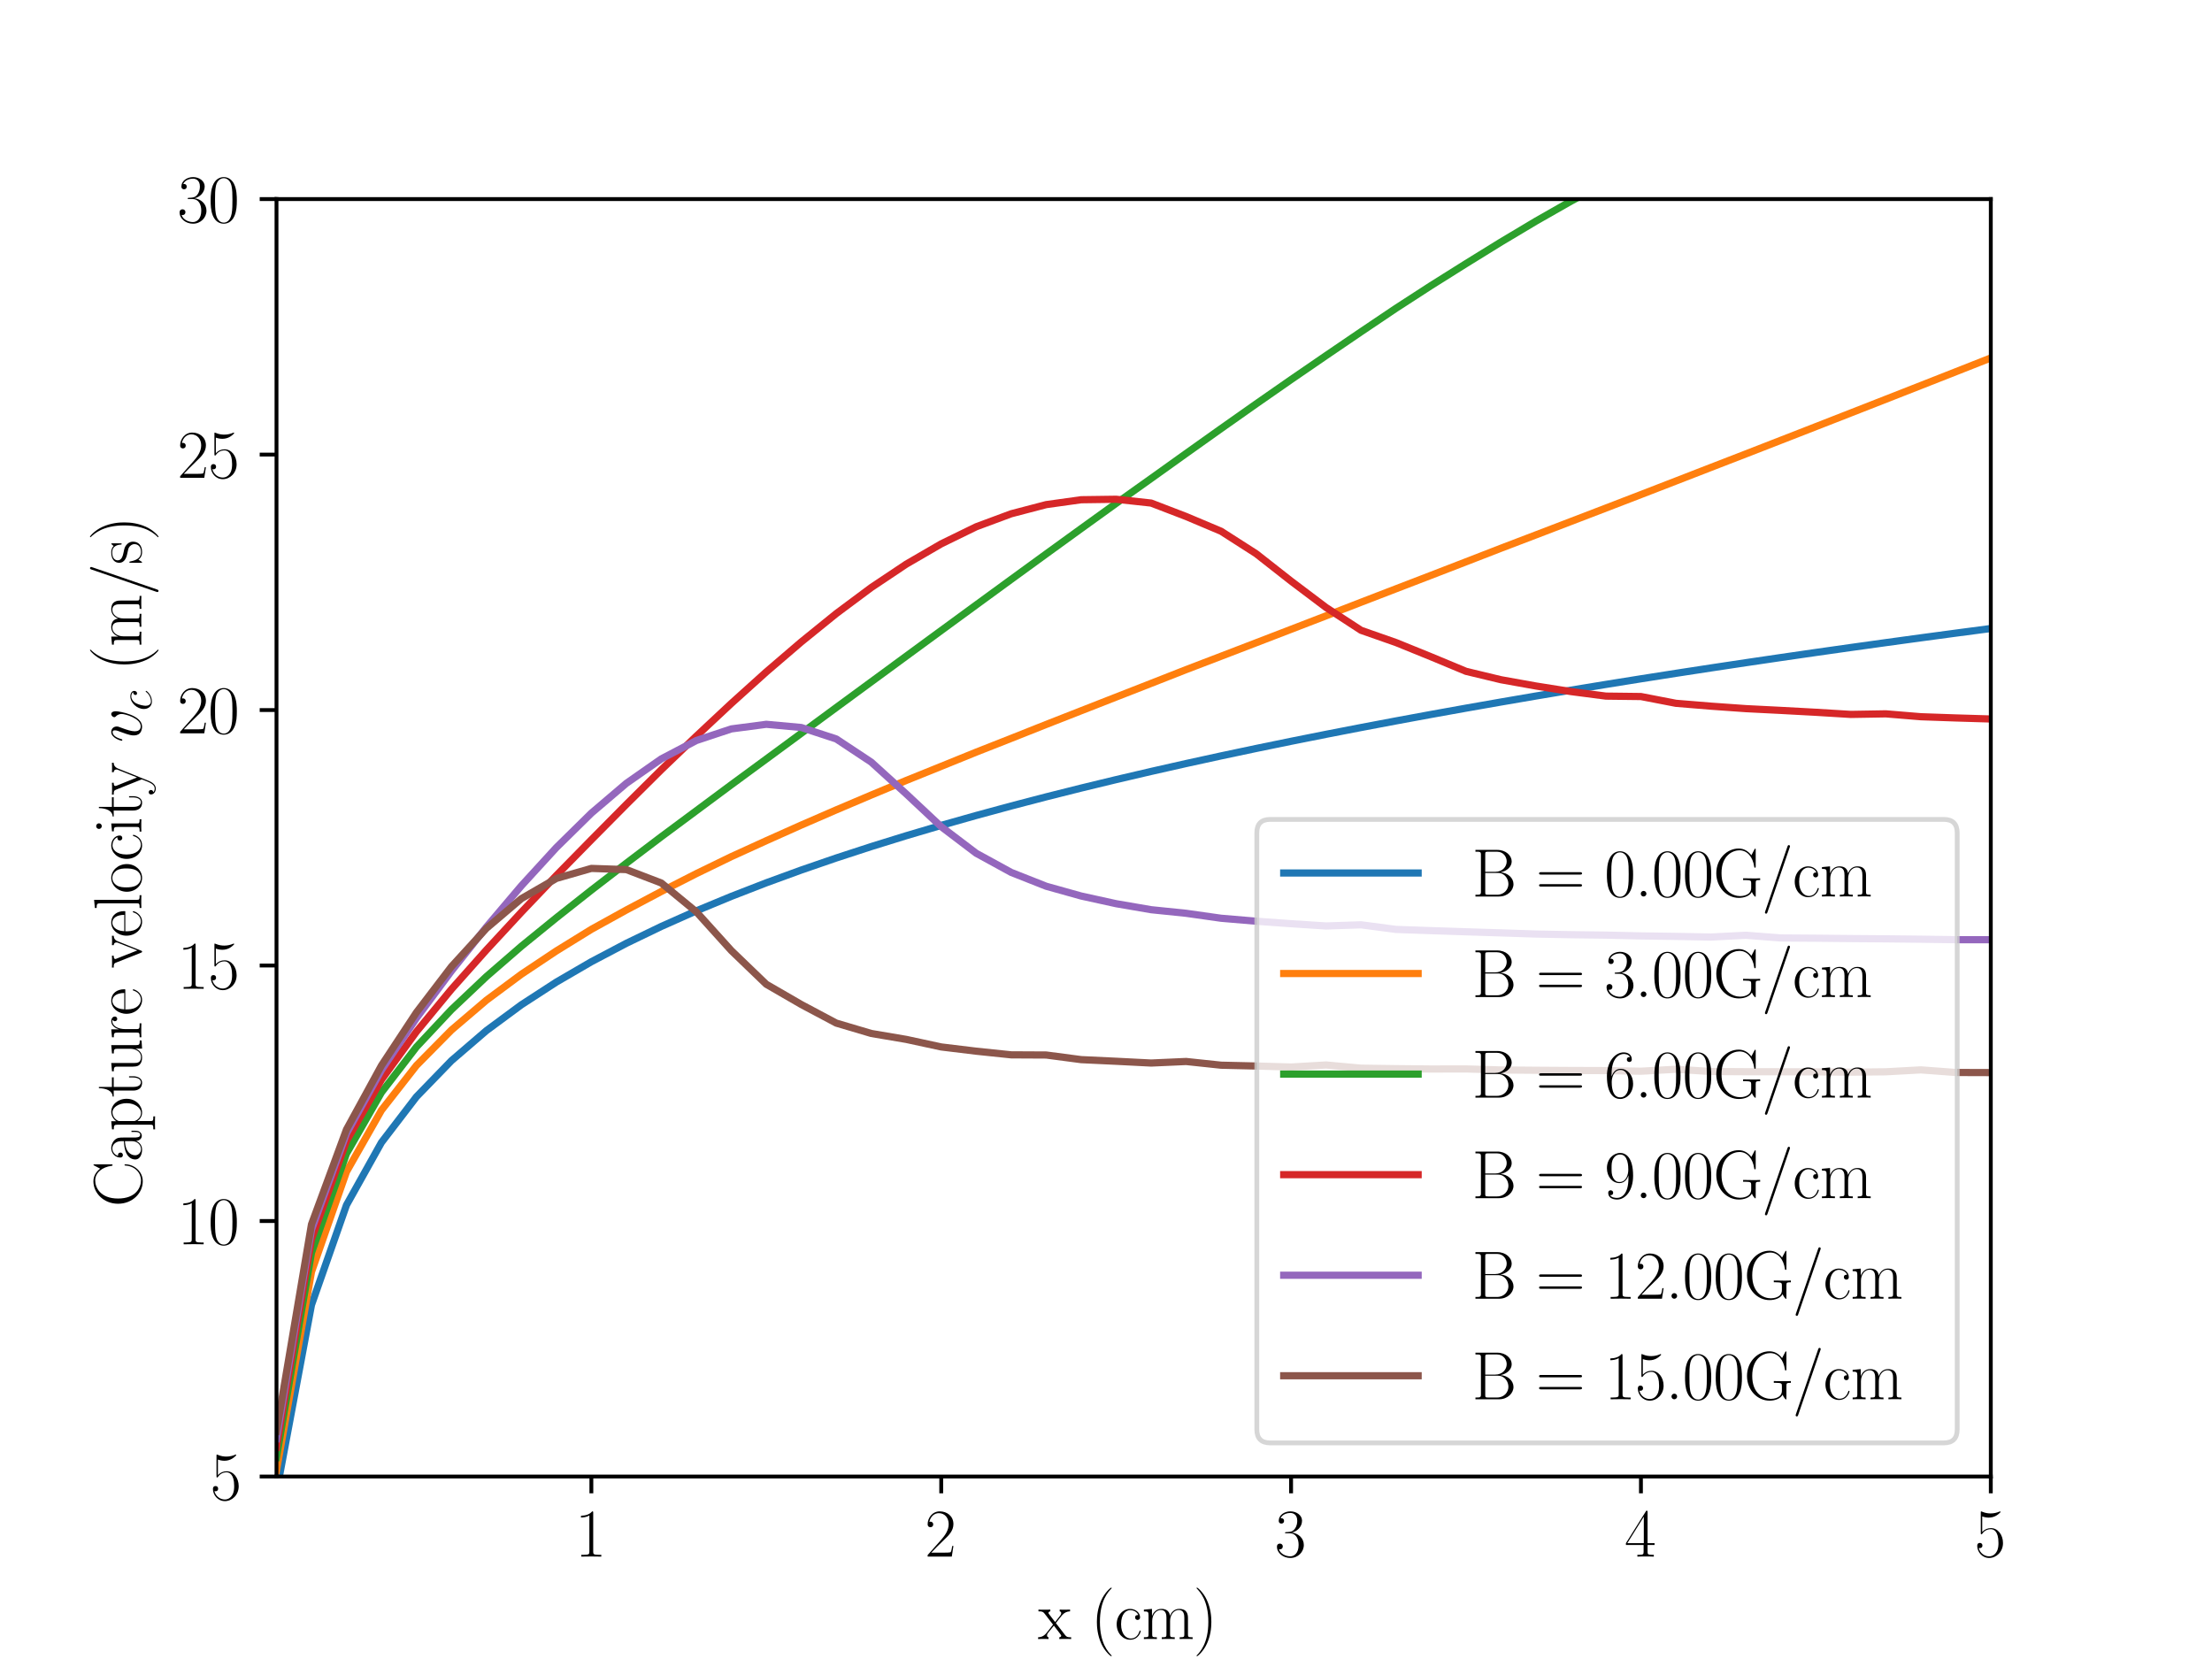 <?xml version="1.0" encoding="utf-8" standalone="no"?>
<!DOCTYPE svg PUBLIC "-//W3C//DTD SVG 1.1//EN"
  "http://www.w3.org/Graphics/SVG/1.1/DTD/svg11.dtd">
<svg xmlns:xlink="http://www.w3.org/1999/xlink" width="460.8pt" height="345.6pt" viewBox="0 0 460.8 345.6" xmlns="http://www.w3.org/2000/svg" version="1.1">
 <defs>
  <style type="text/css">*{stroke-linejoin: round; stroke-linecap: butt}</style>
 </defs>
 <g id="figure_1">
  <g id="patch_1">
   <path d="M 0 345.6 
L 460.8 345.6 
L 460.8 0 
L 0 0 
z
" style="fill: #ffffff"/>
  </g>
  <g id="axes_1">
   <g id="patch_2">
    <path d="M 57.6 307.584 
L 414.72 307.584 
L 414.72 41.472 
L 57.6 41.472 
z
" style="fill: #ffffff"/>
   </g>
   <g id="matplotlib.axis_1">
    <g id="xtick_1">
     <g id="line2d_1">
      <defs>
       <path id="m3d127f46a2" d="M 0 0 
L 0 3.5 
" style="stroke: #000000; stroke-width: 0.8"/>
      </defs>
      <g>
       <use xlink:href="#m3d127f46a2" x="123.193" y="307.584" style="stroke: #000000; stroke-width: 0.8"/>
      </g>
     </g>
     <g id="text_1">
      <!-- $\mathdefault{1}$ -->
      <g transform="translate(119.779 324.27)scale(0.14 -0.14)">
       <defs>
        <path id="CMR17-31" d="M 1702 4083 
C 1702 4217 1696 4224 1606 4224 
C 1357 3927 979 3833 621 3820 
C 602 3820 570 3820 563 3808 
C 557 3795 557 3782 557 3648 
C 755 3648 1088 3686 1344 3839 
L 1344 467 
C 1344 243 1331 166 781 166 
L 589 166 
L 589 0 
C 896 6 1216 12 1523 12 
C 1830 12 2150 6 2458 0 
L 2458 166 
L 2266 166 
C 1715 166 1702 236 1702 467 
L 1702 4083 
z
" transform="scale(0.016)"/>
       </defs>
       <use xlink:href="#CMR17-31" transform="scale(0.996)"/>
      </g>
     </g>
    </g>
    <g id="xtick_2">
     <g id="line2d_2">
      <g>
       <use xlink:href="#m3d127f46a2" x="196.075" y="307.584" style="stroke: #000000; stroke-width: 0.8"/>
      </g>
     </g>
     <g id="text_2">
      <!-- $\mathdefault{2}$ -->
      <g transform="translate(192.661 324.27)scale(0.14 -0.14)">
       <defs>
        <path id="CMR17-32" d="M 2669 990 
L 2554 990 
C 2490 537 2438 460 2413 422 
C 2381 371 1920 371 1830 371 
L 602 371 
C 832 620 1280 1073 1824 1596 
C 2214 1966 2669 2400 2669 3033 
C 2669 3788 2067 4224 1395 4224 
C 691 4224 262 3603 262 3027 
C 262 2777 448 2745 525 2745 
C 589 2745 781 2783 781 3007 
C 781 3206 614 3264 525 3264 
C 486 3264 448 3257 422 3244 
C 544 3788 915 4057 1306 4057 
C 1862 4057 2227 3616 2227 3033 
C 2227 2477 1901 1998 1536 1583 
L 262 147 
L 262 0 
L 2515 0 
L 2669 990 
z
" transform="scale(0.016)"/>
       </defs>
       <use xlink:href="#CMR17-32" transform="scale(0.996)"/>
      </g>
     </g>
    </g>
    <g id="xtick_3">
     <g id="line2d_3">
      <g>
       <use xlink:href="#m3d127f46a2" x="268.957" y="307.584" style="stroke: #000000; stroke-width: 0.8"/>
      </g>
     </g>
     <g id="text_3">
      <!-- $\mathdefault{3}$ -->
      <g transform="translate(265.542 324.27)scale(0.14 -0.14)">
       <defs>
        <path id="CMR17-33" d="M 1414 2176 
C 1984 2176 2234 1673 2234 1094 
C 2234 322 1824 25 1453 25 
C 1114 25 563 193 390 691 
C 422 678 454 678 486 678 
C 640 678 755 780 755 947 
C 755 1132 614 1216 486 1216 
C 378 1216 211 1164 211 927 
C 211 335 787 -128 1466 -128 
C 2176 -128 2720 432 2720 1087 
C 2720 1718 2208 2176 1600 2246 
C 2086 2347 2554 2776 2554 3353 
C 2554 3856 2048 4224 1472 4224 
C 890 4224 378 3862 378 3347 
C 378 3123 544 3084 627 3084 
C 762 3084 877 3167 877 3334 
C 877 3500 762 3584 627 3584 
C 602 3584 570 3584 544 3571 
C 730 3999 1235 4076 1459 4076 
C 1683 4076 2106 3966 2106 3347 
C 2106 3167 2080 2851 1862 2574 
C 1670 2329 1453 2316 1242 2297 
C 1210 2297 1062 2284 1037 2284 
C 992 2278 966 2272 966 2227 
C 966 2182 973 2176 1101 2176 
L 1414 2176 
z
" transform="scale(0.016)"/>
       </defs>
       <use xlink:href="#CMR17-33" transform="scale(0.996)"/>
      </g>
     </g>
    </g>
    <g id="xtick_4">
     <g id="line2d_4">
      <g>
       <use xlink:href="#m3d127f46a2" x="341.838" y="307.584" style="stroke: #000000; stroke-width: 0.8"/>
      </g>
     </g>
     <g id="text_4">
      <!-- $\mathdefault{4}$ -->
      <g transform="translate(338.424 324.27)scale(0.14 -0.14)">
       <defs>
        <path id="CMR17-34" d="M 2150 4147 
C 2150 4281 2144 4288 2029 4288 
L 128 1254 
L 128 1088 
L 1779 1088 
L 1779 460 
C 1779 230 1766 166 1318 166 
L 1197 166 
L 1197 0 
C 1402 12 1747 12 1965 12 
C 2182 12 2528 12 2733 0 
L 2733 166 
L 2611 166 
C 2163 166 2150 230 2150 460 
L 2150 1088 
L 2803 1088 
L 2803 1254 
L 2150 1254 
L 2150 4147 
z
M 1798 3723 
L 1798 1254 
L 256 1254 
L 1798 3723 
z
" transform="scale(0.016)"/>
       </defs>
       <use xlink:href="#CMR17-34" transform="scale(0.996)"/>
      </g>
     </g>
    </g>
    <g id="xtick_5">
     <g id="line2d_5">
      <g>
       <use xlink:href="#m3d127f46a2" x="414.72" y="307.584" style="stroke: #000000; stroke-width: 0.8"/>
      </g>
     </g>
     <g id="text_5">
      <!-- $\mathdefault{5}$ -->
      <g transform="translate(411.306 324.27)scale(0.14 -0.14)">
       <defs>
        <path id="CMR17-35" d="M 730 3750 
C 794 3724 1056 3641 1325 3641 
C 1920 3641 2246 3961 2432 4140 
C 2432 4191 2432 4224 2394 4224 
C 2387 4224 2374 4224 2323 4198 
C 2099 4102 1837 4032 1517 4032 
C 1325 4032 1037 4055 723 4191 
C 653 4224 640 4224 634 4224 
C 602 4224 595 4217 595 4090 
L 595 2231 
C 595 2113 595 2080 659 2080 
C 691 2080 704 2093 736 2139 
C 941 2435 1222 2560 1542 2560 
C 1766 2560 2246 2415 2246 1293 
C 2246 1087 2246 716 2054 422 
C 1894 159 1645 25 1370 25 
C 947 25 518 319 403 812 
C 429 806 480 793 506 793 
C 589 793 749 838 749 1036 
C 749 1209 627 1280 506 1280 
C 358 1280 262 1190 262 1011 
C 262 454 704 -128 1382 -128 
C 2042 -128 2669 441 2669 1267 
C 2669 2054 2170 2662 1549 2662 
C 1222 2662 947 2540 730 2304 
L 730 3750 
z
" transform="scale(0.016)"/>
       </defs>
       <use xlink:href="#CMR17-35" transform="scale(0.996)"/>
      </g>
     </g>
    </g>
    <g id="text_6">
     <!-- x (cm) -->
     <g transform="translate(216.244 341.443)scale(0.14 -0.14)">
      <defs>
       <path id="CMR17-78" d="M 1664 1491 
C 1856 1740 2074 2022 2253 2233 
C 2464 2476 2707 2579 2989 2585 
L 2989 2752 
C 2880 2745 2656 2739 2541 2739 
C 2368 2739 2170 2739 2022 2752 
L 2022 2585 
C 2112 2572 2163 2508 2163 2419 
C 2163 2304 2099 2233 2067 2188 
L 1594 1587 
L 1030 2323 
C 973 2393 973 2406 973 2438 
C 973 2515 1037 2579 1146 2585 
L 1146 2752 
C 992 2739 717 2739 557 2739 
C 384 2739 179 2739 38 2752 
L 38 2585 
C 384 2585 461 2560 614 2368 
L 1350 1414 
C 1363 1401 1395 1363 1395 1344 
C 1395 1318 838 633 768 544 
C 480 198 179 172 6 166 
L 6 0 
C 115 6 339 12 454 12 
C 582 12 864 12 979 0 
L 979 166 
C 941 172 838 185 838 332 
C 838 448 890 518 947 595 
L 1478 1248 
L 2035 524 
C 2086 454 2163 358 2163 313 
C 2163 224 2086 172 1984 166 
L 1984 0 
C 2138 12 2413 12 2573 12 
C 2746 12 2950 12 3091 0 
L 3091 166 
C 2771 166 2675 179 2522 377 
L 1664 1491 
z
" transform="scale(0.016)"/>
       <path id="CMR17-28" d="M 1958 -1562 
C 1958 -1556 1958 -1543 1939 -1524 
C 1645 -1223 858 -403 858 1596 
C 858 3595 1632 4408 1946 4729 
C 1946 4735 1958 4748 1958 4767 
C 1958 4787 1939 4800 1914 4800 
C 1843 4800 1299 4325 986 3620 
C 666 2909 576 2218 576 1603 
C 576 1141 621 360 1005 -467 
C 1312 -1133 1837 -1600 1914 -1600 
C 1946 -1600 1958 -1588 1958 -1562 
z
" transform="scale(0.016)"/>
       <path id="CMR17-63" d="M 2234 2240 
C 2112 2240 1933 2240 1933 2015 
C 1933 1836 2080 1785 2163 1785 
C 2208 1785 2394 1804 2394 2028 
C 2394 2476 1958 2816 1466 2816 
C 787 2816 211 2201 211 1379 
C 211 521 813 -64 1466 -64 
C 2259 -64 2458 676 2458 747 
C 2458 773 2451 792 2406 792 
C 2362 792 2355 786 2330 702 
C 2163 180 1798 51 1523 51 
C 1114 51 621 431 621 1385 
C 621 2358 1094 2700 1472 2700 
C 1722 2700 2093 2582 2234 2240 
z
" transform="scale(0.016)"/>
       <path id="CMR17-6d" d="M 4326 1954 
C 4326 2276 4269 2816 3507 2816 
C 3072 2816 2771 2520 2656 2173 
L 2650 2173 
C 2573 2700 2195 2816 1837 2816 
C 1331 2816 1069 2424 973 2166 
L 966 2166 
L 966 2816 
L 211 2745 
L 211 2578 
C 589 2578 646 2540 646 2231 
L 646 443 
C 646 198 621 166 211 166 
L 211 0 
C 365 12 646 12 813 12 
C 979 12 1267 12 1421 0 
L 1421 166 
C 1011 166 986 192 986 443 
L 986 1678 
C 986 2269 1344 2713 1792 2713 
C 2266 2713 2317 2289 2317 1980 
L 2317 443 
C 2317 198 2291 166 1882 166 
L 1882 0 
C 2035 12 2317 12 2483 12 
C 2650 12 2938 12 3091 0 
L 3091 166 
C 2682 166 2656 192 2656 443 
L 2656 1678 
C 2656 2269 3014 2713 3462 2713 
C 3936 2713 3987 2289 3987 1980 
L 3987 443 
C 3987 198 3962 166 3552 166 
L 3552 0 
C 3706 12 3987 12 4154 12 
C 4320 12 4608 12 4762 0 
L 4762 166 
C 4352 166 4326 192 4326 443 
L 4326 1954 
z
" transform="scale(0.016)"/>
       <path id="CMR17-29" d="M 1683 1596 
C 1683 2057 1638 2839 1254 3665 
C 947 4332 422 4800 346 4800 
C 326 4800 301 4793 301 4761 
C 301 4748 307 4742 314 4729 
C 621 4408 1402 3595 1402 1603 
C 1402 -396 627 -1210 314 -1530 
C 307 -1543 301 -1549 301 -1562 
C 301 -1594 326 -1600 346 -1600 
C 416 -1600 960 -1127 1274 -422 
C 1594 289 1683 981 1683 1596 
z
" transform="scale(0.016)"/>
      </defs>
      <use xlink:href="#CMR17-78" transform="scale(0.996)"/>
      <use xlink:href="#CMR17-28" transform="translate(78.369 0)scale(0.996)"/>
      <use xlink:href="#CMR17-63" transform="translate(113.65 0)scale(0.996)"/>
      <use xlink:href="#CMR17-6d" transform="translate(154.135 0)scale(0.996)"/>
      <use xlink:href="#CMR17-29" transform="translate(231.055 0)scale(0.996)"/>
     </g>
    </g>
   </g>
   <g id="matplotlib.axis_2">
    <g id="ytick_1">
     <g id="line2d_6">
      <defs>
       <path id="mcdead9d3a2" d="M 0 0 
L -3.5 0 
" style="stroke: #000000; stroke-width: 0.8"/>
      </defs>
      <g>
       <use xlink:href="#mcdead9d3a2" x="57.6" y="307.584" style="stroke: #000000; stroke-width: 0.8"/>
      </g>
     </g>
     <g id="text_7">
      <!-- $\mathdefault{5}$ -->
      <g transform="translate(43.772 312.427)scale(0.14 -0.14)">
       <use xlink:href="#CMR17-35" transform="scale(0.996)"/>
      </g>
     </g>
    </g>
    <g id="ytick_2">
     <g id="line2d_7">
      <g>
       <use xlink:href="#mcdead9d3a2" x="57.6" y="254.362" style="stroke: #000000; stroke-width: 0.8"/>
      </g>
     </g>
     <g id="text_8">
      <!-- $\mathdefault{10}$ -->
      <g transform="translate(36.943 259.205)scale(0.14 -0.14)">
       <defs>
        <path id="CMR17-30" d="M 2688 2038 
C 2688 2430 2682 3099 2413 3613 
C 2176 4063 1798 4224 1466 4224 
C 1158 4224 768 4082 525 3620 
C 269 3137 243 2539 243 2038 
C 243 1671 250 1112 448 623 
C 723 -39 1216 -128 1466 -128 
C 1760 -128 2208 -7 2470 604 
C 2662 1048 2688 1568 2688 2038 
z
M 1466 -26 
C 1056 -26 813 328 723 816 
C 653 1196 653 1749 653 2109 
C 653 2604 653 3015 736 3407 
C 858 3954 1216 4121 1466 4121 
C 1728 4121 2067 3947 2189 3420 
C 2272 3054 2278 2623 2278 2109 
C 2278 1691 2278 1176 2202 797 
C 2067 96 1690 -26 1466 -26 
z
" transform="scale(0.016)"/>
       </defs>
       <use xlink:href="#CMR17-31" transform="scale(0.996)"/>
       <use xlink:href="#CMR17-30" transform="translate(45.69 0)scale(0.996)"/>
      </g>
     </g>
    </g>
    <g id="ytick_3">
     <g id="line2d_8">
      <g>
       <use xlink:href="#mcdead9d3a2" x="57.6" y="201.139" style="stroke: #000000; stroke-width: 0.8"/>
      </g>
     </g>
     <g id="text_9">
      <!-- $\mathdefault{15}$ -->
      <g transform="translate(36.943 205.982)scale(0.14 -0.14)">
       <use xlink:href="#CMR17-31" transform="scale(0.996)"/>
       <use xlink:href="#CMR17-35" transform="translate(45.69 0)scale(0.996)"/>
      </g>
     </g>
    </g>
    <g id="ytick_4">
     <g id="line2d_9">
      <g>
       <use xlink:href="#mcdead9d3a2" x="57.6" y="147.917" style="stroke: #000000; stroke-width: 0.8"/>
      </g>
     </g>
     <g id="text_10">
      <!-- $\mathdefault{20}$ -->
      <g transform="translate(36.943 152.76)scale(0.14 -0.14)">
       <use xlink:href="#CMR17-32" transform="scale(0.996)"/>
       <use xlink:href="#CMR17-30" transform="translate(45.69 0)scale(0.996)"/>
      </g>
     </g>
    </g>
    <g id="ytick_5">
     <g id="line2d_10">
      <g>
       <use xlink:href="#mcdead9d3a2" x="57.6" y="94.694" style="stroke: #000000; stroke-width: 0.8"/>
      </g>
     </g>
     <g id="text_11">
      <!-- $\mathdefault{25}$ -->
      <g transform="translate(36.943 99.537)scale(0.14 -0.14)">
       <use xlink:href="#CMR17-32" transform="scale(0.996)"/>
       <use xlink:href="#CMR17-35" transform="translate(45.69 0)scale(0.996)"/>
      </g>
     </g>
    </g>
    <g id="ytick_6">
     <g id="line2d_11">
      <g>
       <use xlink:href="#mcdead9d3a2" x="57.6" y="41.472" style="stroke: #000000; stroke-width: 0.8"/>
      </g>
     </g>
     <g id="text_12">
      <!-- $\mathdefault{30}$ -->
      <g transform="translate(36.943 46.315)scale(0.14 -0.14)">
       <use xlink:href="#CMR17-33" transform="scale(0.996)"/>
       <use xlink:href="#CMR17-30" transform="translate(45.69 0)scale(0.996)"/>
      </g>
     </g>
    </g>
    <g id="text_13">
     <!-- Capture velocity $v_c$ (m/s) -->
     <g transform="translate(29.456 251.418)rotate(-90)scale(0.14 -0.14)">
      <defs>
       <path id="CMR17-43" d="M 3974 4351 
C 3974 4467 3968 4473 3930 4473 
C 3904 4473 3898 4467 3853 4390 
L 3571 3849 
C 3258 4249 2874 4480 2381 4480 
C 1286 4480 294 3507 294 2179 
C 294 837 1286 -128 2387 -128 
C 3366 -128 3974 741 3974 1482 
C 3974 1547 3974 1573 3917 1573 
C 3866 1573 3866 1553 3859 1495 
C 3808 592 3168 38 2477 38 
C 1824 38 781 502 781 2179 
C 781 3862 1843 4313 2464 4313 
C 3187 4313 3712 3681 3834 2785 
C 3846 2707 3846 2695 3904 2695 
C 3974 2695 3974 2707 3974 2824 
L 3974 4351 
z
" transform="scale(0.016)"/>
       <path id="CMR17-61" d="M 2304 1656 
C 2304 2048 2304 2275 2035 2534 
C 1798 2751 1523 2816 1306 2816 
C 800 2816 435 2408 435 1977 
C 435 1740 627 1728 666 1728 
C 749 1728 896 1779 896 1958 
C 896 2118 774 2188 666 2188 
C 640 2188 608 2182 589 2176 
C 723 2594 1069 2713 1293 2713 
C 1613 2713 1965 2421 1965 1875 
L 1965 1632 
C 1587 1619 1133 1568 774 1373 
C 371 1147 256 822 256 576 
C 256 77 832 -64 1171 -64 
C 1523 -64 1850 135 1990 505 
C 2003 219 2182 -39 2464 -39 
C 2598 -39 2938 51 2938 563 
L 2938 926 
L 2822 926 
L 2822 557 
C 2822 161 2650 109 2566 109 
C 2304 109 2304 446 2304 732 
L 2304 1656 
z
M 1965 887 
C 1965 323 1568 38 1216 38 
C 896 38 646 278 646 576 
C 646 771 730 1114 1101 1322 
C 1408 1497 1760 1523 1965 1536 
L 1965 887 
z
" transform="scale(0.016)"/>
       <path id="CMR17-70" d="M 1408 -1114 
C 998 -1114 973 -1088 973 -834 
L 973 380 
C 1158 109 1427 -64 1766 -64 
C 2406 -64 3053 503 3053 1382 
C 3053 2196 2496 2816 1837 2816 
C 1453 2816 1139 2603 960 2345 
L 960 2816 
L 198 2745 
L 198 2577 
C 576 2577 634 2539 634 2228 
L 634 -834 
C 634 -1081 608 -1114 198 -1114 
L 198 -1280 
C 352 -1268 634 -1268 800 -1268 
C 966 -1268 1254 -1268 1408 -1280 
L 1408 -1114 
z
M 973 2015 
C 973 2106 973 2241 1222 2481 
C 1254 2506 1472 2700 1792 2700 
C 2259 2700 2643 2112 2643 1376 
C 2643 639 2234 38 1728 38 
C 1498 38 1248 148 1056 451 
C 973 594 973 632 973 736 
L 973 2015 
z
" transform="scale(0.016)"/>
       <path id="CMR17-74" d="M 966 2585 
L 1862 2585 
L 1862 2752 
L 966 2752 
L 966 3968 
L 851 3968 
C 838 3292 614 2700 70 2687 
L 70 2585 
L 627 2585 
L 627 778 
C 627 655 627 -64 1370 -64 
C 1747 -64 1965 308 1965 784 
L 1965 1151 
L 1850 1151 
L 1850 790 
C 1850 347 1677 51 1408 51 
C 1222 51 966 179 966 765 
L 966 2585 
z
" transform="scale(0.016)"/>
       <path id="CMR17-75" d="M 1882 2745 
L 1882 2579 
C 2259 2579 2317 2540 2317 2229 
L 2317 1053 
C 2317 510 2029 38 1555 38 
C 1030 38 986 355 986 691 
L 986 2816 
L 211 2745 
L 211 2579 
C 467 2579 640 2579 646 2320 
L 646 1079 
C 646 646 646 368 813 187 
C 896 103 1056 -64 1517 -64 
C 2061 -64 2272 400 2323 536 
L 2330 536 
L 2330 -64 
L 3091 -13 
L 3091 154 
C 2714 154 2656 193 2656 503 
L 2656 2816 
L 1882 2745 
z
" transform="scale(0.016)"/>
       <path id="CMR17-72" d="M 960 1517 
C 960 2134 1222 2713 1702 2713 
C 1747 2713 1792 2707 1837 2687 
C 1837 2687 1696 2642 1696 2475 
C 1696 2321 1818 2257 1914 2257 
C 1990 2257 2131 2302 2131 2482 
C 2131 2687 1926 2816 1709 2816 
C 1222 2816 1011 2340 947 2115 
L 941 2115 
L 941 2816 
L 198 2745 
L 198 2578 
C 576 2578 634 2540 634 2231 
L 634 443 
C 634 198 608 166 198 166 
L 198 0 
C 352 12 646 12 813 12 
C 998 12 1325 12 1498 0 
L 1498 166 
C 1037 166 960 166 960 455 
L 960 1517 
z
" transform="scale(0.016)"/>
       <path id="CMR17-65" d="M 2438 1503 
C 2464 1529 2464 1542 2464 1606 
C 2464 2251 2118 2816 1389 2816 
C 710 2816 173 2175 173 1394 
C 173 554 781 -64 1459 -64 
C 2176 -64 2458 619 2458 755 
C 2458 800 2419 800 2406 800 
C 2362 800 2355 787 2330 709 
C 2189 270 1837 51 1504 51 
C 1229 51 954 206 781 490 
C 582 819 582 1200 582 1503 
L 2438 1503 
z
M 589 1600 
C 634 2511 1126 2713 1382 2713 
C 1818 2713 2112 2308 2118 1600 
L 589 1600 
z
" transform="scale(0.016)"/>
       <path id="CMR17-76" d="M 2502 2173 
C 2560 2315 2662 2572 3034 2585 
L 3034 2752 
C 2912 2745 2752 2739 2630 2739 
C 2496 2739 2285 2739 2157 2752 
L 2157 2585 
C 2317 2572 2406 2495 2406 2328 
C 2406 2270 2406 2257 2368 2167 
L 1664 379 
L 902 2308 
C 864 2392 864 2405 864 2431 
C 864 2585 1075 2585 1171 2585 
L 1171 2752 
C 1018 2739 736 2739 576 2739 
C 403 2739 205 2739 64 2752 
L 64 2585 
C 307 2585 442 2585 518 2386 
L 1446 44 
C 1485 -52 1491 -64 1549 -64 
C 1606 -64 1613 -52 1651 44 
L 2502 2173 
z
" transform="scale(0.016)"/>
       <path id="CMR17-6c" d="M 979 4416 
L 218 4345 
L 218 4179 
C 595 4179 653 4141 653 3835 
L 653 439 
C 653 198 627 166 218 166 
L 218 0 
C 371 12 653 12 813 12 
C 979 12 1261 12 1414 0 
L 1414 166 
C 1005 166 979 191 979 439 
L 979 4416 
z
" transform="scale(0.016)"/>
       <path id="CMR17-6f" d="M 2758 1356 
C 2758 2176 2163 2816 1466 2816 
C 768 2816 173 2176 173 1356 
C 173 550 768 -64 1466 -64 
C 2163 -64 2758 550 2758 1356 
z
M 1466 51 
C 1165 51 909 230 762 480 
C 602 768 582 1126 582 1408 
C 582 1676 595 2009 762 2297 
C 890 2508 1139 2713 1466 2713 
C 1754 2713 1997 2553 2150 2329 
C 2349 2028 2349 1606 2349 1408 
C 2349 1158 2336 774 2163 467 
C 1984 172 1709 51 1466 51 
z
" transform="scale(0.016)"/>
       <path id="CMR17-69" d="M 992 3961 
C 992 4102 877 4224 730 4224 
C 589 4224 467 4108 467 3961 
C 467 3820 582 3699 730 3699 
C 870 3699 992 3814 992 3961 
z
M 243 2745 
L 243 2579 
C 602 2579 653 2540 653 2231 
L 653 443 
C 653 198 627 166 218 166 
L 218 0 
C 371 12 646 12 806 12 
C 960 12 1222 12 1370 0 
L 1370 166 
C 992 166 979 205 979 436 
L 979 2816 
L 243 2745 
z
" transform="scale(0.016)"/>
       <path id="CMR17-79" d="M 2496 2183 
C 2656 2579 2944 2585 3034 2585 
L 3034 2752 
C 2912 2745 2752 2739 2630 2739 
C 2496 2739 2285 2739 2157 2752 
L 2157 2585 
C 2400 2566 2406 2384 2406 2332 
C 2406 2268 2394 2235 2362 2158 
L 1664 409 
L 902 2300 
C 870 2378 870 2423 870 2430 
C 870 2572 1018 2585 1171 2585 
L 1171 2752 
C 1018 2739 742 2739 582 2739 
C 410 2739 205 2739 64 2752 
L 64 2585 
C 410 2585 448 2553 531 2345 
L 1485 -31 
C 1197 -795 1030 -1242 627 -1242 
C 557 -1242 397 -1223 282 -1106 
C 429 -1093 493 -1002 493 -892 
C 493 -782 416 -685 288 -685 
C 147 -685 77 -782 77 -899 
C 77 -1158 339 -1344 627 -1344 
C 998 -1344 1229 -983 1357 -659 
L 2496 2183 
z
" transform="scale(0.016)"/>
       <path id="CMMI12-76" d="M 2925 2388 
C 2925 2790 2720 2816 2669 2816 
C 2515 2816 2374 2662 2374 2534 
C 2374 2458 2419 2413 2445 2388 
C 2509 2330 2675 2158 2675 1826 
C 2675 1558 2291 64 1523 64 
C 1133 64 1056 389 1056 625 
C 1056 945 1203 1392 1376 1851 
C 1478 2113 1504 2177 1504 2305 
C 1504 2573 1312 2816 998 2816 
C 410 2816 173 1890 173 1838 
C 173 1813 198 1781 243 1781 
C 301 1781 307 1807 333 1896 
C 486 2445 736 2687 979 2687 
C 1037 2687 1146 2687 1146 2477 
C 1146 2311 1075 2126 979 1883 
C 672 1066 672 868 672 715 
C 672 574 691 313 890 134 
C 1120 -64 1440 -64 1498 -64 
C 2560 -64 2925 2024 2925 2388 
z
" transform="scale(0.016)"/>
       <path id="CMMI12-63" d="M 2502 2432 
C 2381 2432 2323 2432 2234 2355 
C 2195 2323 2125 2227 2125 2124 
C 2125 1996 2221 1919 2342 1919 
C 2496 1919 2669 2047 2669 2303 
C 2669 2591 2374 2816 1933 2816 
C 1094 2816 256 1932 256 1011 
C 256 446 602 -64 1254 -64 
C 2125 -64 2675 622 2675 706 
C 2675 745 2637 777 2611 777 
C 2592 777 2586 771 2528 712 
C 2118 161 1510 64 1267 64 
C 826 64 685 453 685 777 
C 685 1004 794 1634 1024 2073 
C 1190 2374 1536 2687 1939 2687 
C 2022 2687 2374 2676 2502 2432 
z
" transform="scale(0.016)"/>
       <path id="CMR17-2f" d="M 2605 4575 
C 2637 4658 2637 4671 2637 4684 
C 2637 4761 2579 4800 2528 4800 
C 2451 4800 2426 4748 2400 4671 
L 326 -1376 
C 294 -1460 294 -1472 294 -1485 
C 294 -1562 352 -1600 403 -1600 
C 480 -1600 506 -1549 531 -1472 
L 2605 4575 
z
" transform="scale(0.016)"/>
       <path id="CMR17-73" d="M 1978 2688 
C 1978 2803 1971 2809 1933 2809 
C 1907 2809 1901 2803 1824 2707 
C 1805 2681 1747 2617 1728 2592 
C 1523 2809 1235 2816 1126 2816 
C 416 2816 160 2444 160 2073 
C 160 1497 813 1363 998 1324 
C 1402 1241 1542 1216 1677 1100 
C 1760 1024 1901 883 1901 652 
C 1901 384 1747 38 1158 38 
C 602 38 403 460 288 1024 
C 269 1113 269 1120 218 1120 
C 166 1120 160 1113 160 985 
L 160 64 
C 160 -52 166 -58 205 -58 
C 237 -58 243 -52 275 0 
C 314 57 410 211 448 275 
C 576 102 800 -64 1158 -64 
C 1792 -64 2131 281 2131 780 
C 2131 1107 1958 1280 1875 1356 
C 1683 1555 1459 1600 1190 1651 
C 838 1728 390 1817 390 2208 
C 390 2374 480 2726 1126 2726 
C 1811 2726 1850 2086 1862 1881 
C 1869 1849 1901 1843 1920 1843 
C 1978 1843 1978 1862 1978 1971 
L 1978 2688 
z
" transform="scale(0.016)"/>
      </defs>
      <use xlink:href="#CMR17-43" transform="scale(0.996)"/>
      <use xlink:href="#CMR17-61" transform="translate(66.51 0)scale(0.996)"/>
      <use xlink:href="#CMR17-70" transform="translate(112.2 0)scale(0.996)"/>
      <use xlink:href="#CMR17-74" transform="translate(163.096 0)scale(0.996)"/>
      <use xlink:href="#CMR17-75" transform="translate(198.376 0)scale(0.996)"/>
      <use xlink:href="#CMR17-72" transform="translate(249.272 0)scale(0.996)"/>
      <use xlink:href="#CMR17-65" transform="translate(284.553 0)scale(0.996)"/>
      <use xlink:href="#CMR17-76" transform="translate(355.114 0)scale(0.996)"/>
      <use xlink:href="#CMR17-65" transform="translate(400.805 0)scale(0.996)"/>
      <use xlink:href="#CMR17-6c" transform="translate(441.29 0)scale(0.996)"/>
      <use xlink:href="#CMR17-6f" transform="translate(466.161 0)scale(0.996)"/>
      <use xlink:href="#CMR17-63" transform="translate(514.454 0)scale(0.996)"/>
      <use xlink:href="#CMR17-69" transform="translate(554.94 0)scale(0.996)"/>
      <use xlink:href="#CMR17-74" transform="translate(579.811 0)scale(0.996)"/>
      <use xlink:href="#CMR17-79" transform="translate(612.489 0)scale(0.996)"/>
      <use xlink:href="#CMMI12-76" transform="translate(690.858 0)scale(0.996)"/>
      <use xlink:href="#CMMI12-63" transform="translate(738.019 -14.944)scale(0.697)"/>
      <use xlink:href="#CMR17-28" transform="translate(797.981 0)scale(0.996)"/>
      <use xlink:href="#CMR17-6d" transform="translate(833.262 0)scale(0.996)"/>
      <use xlink:href="#CMR17-2f" transform="translate(910.181 0)scale(0.996)"/>
      <use xlink:href="#CMR17-73" transform="translate(955.872 0)scale(0.996)"/>
      <use xlink:href="#CMR17-29" transform="translate(991.673 0)scale(0.996)"/>
     </g>
    </g>
   </g>
   <g id="line2d_12">
    <path d="M 57.6 310.788 
L 64.888 271.835 
L 72.176 251.042 
L 79.464 237.994 
L 86.753 228.483 
L 94.041 220.961 
L 101.329 214.693 
L 108.617 209.311 
L 115.905 204.583 
L 123.193 200.346 
L 130.482 196.506 
L 137.77 192.992 
L 145.058 189.749 
L 152.346 186.731 
L 159.634 183.903 
L 166.922 181.243 
L 174.211 178.733 
L 181.499 176.355 
L 188.787 174.095 
L 196.075 171.94 
L 203.363 169.879 
L 210.651 167.901 
L 217.94 165.999 
L 225.228 164.169 
L 232.516 162.406 
L 239.804 160.703 
L 247.092 159.057 
L 254.38 157.465 
L 261.669 155.921 
L 268.957 154.424 
L 276.245 152.969 
L 283.533 151.555 
L 290.821 150.176 
L 298.109 148.832 
L 305.398 147.521 
L 312.686 146.241 
L 319.974 144.991 
L 327.262 143.77 
L 334.55 142.576 
L 341.838 141.408 
L 349.127 140.265 
L 356.415 139.146 
L 363.703 138.049 
L 370.991 136.974 
L 378.279 135.919 
L 385.567 134.885 
L 392.856 133.869 
L 400.144 132.872 
L 407.432 131.892 
L 414.72 130.929 
L 422.008 129.981 
L 429.296 129.049 
L 436.584 128.13 
L 443.873 127.226 
L 451.161 126.335 
L 458.449 125.458 
L 461.8 125.06 
" clip-path="url(#pb18e0a186d)" style="fill: none; stroke: #1f77b4; stroke-width: 1.5; stroke-linecap: square"/>
   </g>
   <g id="line2d_13">
    <path d="M 57.6 306.304 
L 64.888 264.954 
L 72.176 244.1 
L 79.464 231.28 
L 86.753 221.959 
L 94.041 214.579 
L 101.329 208.363 
L 108.617 202.949 
L 115.905 198.095 
L 123.193 193.597 
L 130.482 189.571 
L 137.77 185.707 
L 145.058 181.994 
L 152.346 178.452 
L 159.634 175.133 
L 166.922 171.875 
L 174.211 168.713 
L 181.499 165.619 
L 188.787 162.583 
L 196.075 159.64 
L 203.363 156.683 
L 210.651 153.814 
L 217.94 150.917 
L 225.228 148.061 
L 232.516 145.207 
L 239.804 142.356 
L 247.092 139.493 
L 254.38 136.703 
L 261.669 133.903 
L 268.957 131.096 
L 276.245 128.286 
L 283.533 125.46 
L 290.821 122.653 
L 298.109 119.849 
L 305.398 117.033 
L 312.686 114.205 
L 319.974 111.423 
L 327.262 108.631 
L 334.55 105.834 
L 341.838 103.028 
L 349.127 100.206 
L 356.415 97.374 
L 363.703 94.553 
L 370.991 91.715 
L 378.279 88.872 
L 385.567 86.023 
L 392.856 83.168 
L 400.144 80.308 
L 407.432 77.441 
L 414.72 74.567 
L 422.008 71.672 
L 429.296 68.777 
L 436.584 65.874 
L 443.873 62.961 
L 451.161 60.042 
L 458.449 57.122 
L 461.8 55.778 
" clip-path="url(#pb18e0a186d)" style="fill: none; stroke: #ff7f0e; stroke-width: 1.5; stroke-linecap: square"/>
   </g>
   <g id="line2d_14">
    <path d="M 57.6 303.587 
L 64.888 260.972 
L 72.176 240.317 
L 79.464 227.573 
L 86.753 218.1 
L 94.041 210.327 
L 101.329 203.434 
L 108.617 197.116 
L 115.905 191.188 
L 123.193 185.43 
L 130.482 179.818 
L 137.77 174.299 
L 145.058 168.889 
L 152.346 163.475 
L 159.634 158.122 
L 166.922 152.758 
L 174.211 147.393 
L 181.499 142.04 
L 188.787 136.692 
L 196.075 131.349 
L 203.363 126.015 
L 210.651 120.695 
L 217.94 115.392 
L 225.228 110.112 
L 232.516 104.86 
L 239.804 99.676 
L 247.092 94.463 
L 254.38 89.28 
L 261.669 84.146 
L 268.957 79.074 
L 276.245 74.075 
L 283.533 69.117 
L 290.821 64.214 
L 298.109 59.495 
L 305.398 54.917 
L 312.686 50.414 
L 319.974 46.063 
L 327.262 41.91 
L 334.55 37.972 
L 341.838 34.265 
L 349.127 30.769 
L 356.415 27.52 
L 363.703 24.703 
L 370.991 22.235 
L 378.279 20.087 
L 385.567 18.301 
L 392.856 16.914 
L 400.144 15.967 
L 407.432 15.395 
L 414.72 15.265 
L 422.008 15.799 
L 429.296 16.962 
L 436.584 18.75 
L 443.873 21.255 
L 451.161 24.578 
L 458.449 27.85 
L 461.8 29.64 
" clip-path="url(#pb18e0a186d)" style="fill: none; stroke: #2ca02c; stroke-width: 1.5; stroke-linecap: square"/>
   </g>
   <g id="line2d_15">
    <path d="M 57.6 301.455 
L 64.888 258.147 
L 72.176 237.693 
L 79.464 224.93 
L 86.753 214.916 
L 94.041 206.081 
L 101.329 197.891 
L 108.617 190.018 
L 115.905 182.367 
L 123.193 174.937 
L 130.482 167.577 
L 137.77 160.338 
L 145.058 153.353 
L 152.346 146.541 
L 159.634 139.972 
L 166.922 133.724 
L 174.211 127.821 
L 181.499 122.393 
L 188.787 117.525 
L 196.075 113.293 
L 203.363 109.736 
L 210.651 107.027 
L 217.94 105.12 
L 225.228 104.103 
L 232.516 104.004 
L 239.804 104.796 
L 247.092 107.596 
L 254.38 110.67 
L 261.669 115.338 
L 268.957 121.058 
L 276.245 126.555 
L 283.533 131.305 
L 290.821 133.858 
L 298.109 136.818 
L 305.398 139.851 
L 312.686 141.601 
L 319.974 142.908 
L 327.262 144.066 
L 334.55 145.012 
L 341.838 145.1 
L 349.127 146.511 
L 356.415 147.107 
L 363.703 147.622 
L 370.991 147.988 
L 378.279 148.382 
L 385.567 148.827 
L 392.856 148.706 
L 400.144 149.307 
L 407.432 149.56 
L 414.72 149.778 
L 422.008 149.992 
L 429.296 150.144 
L 436.584 150.346 
L 443.873 150.226 
L 451.161 149.871 
L 458.449 150.659 
L 461.8 150.715 
" clip-path="url(#pb18e0a186d)" style="fill: none; stroke: #d62728; stroke-width: 1.5; stroke-linecap: square"/>
   </g>
   <g id="line2d_16">
    <path d="M 57.6 299.667 
L 64.888 256.178 
L 72.176 236.129 
L 79.464 222.918 
L 86.753 212.089 
L 94.041 202.283 
L 101.329 193.117 
L 108.617 184.519 
L 115.905 176.558 
L 123.193 169.39 
L 130.482 163.181 
L 137.77 158.084 
L 145.058 154.266 
L 152.346 151.845 
L 159.634 150.885 
L 166.922 151.551 
L 174.211 153.938 
L 181.499 158.766 
L 188.787 165.39 
L 196.075 172.218 
L 203.363 177.749 
L 210.651 181.74 
L 217.94 184.619 
L 225.228 186.657 
L 232.516 188.257 
L 239.804 189.508 
L 247.092 190.256 
L 254.38 191.289 
L 261.669 191.904 
L 268.957 192.426 
L 276.245 192.896 
L 283.533 192.653 
L 290.821 193.615 
L 298.109 193.868 
L 305.398 194.108 
L 312.686 194.336 
L 319.974 194.577 
L 327.262 194.712 
L 334.55 194.802 
L 341.838 194.967 
L 349.127 195.069 
L 356.415 195.204 
L 363.703 194.831 
L 370.991 195.395 
L 378.279 195.446 
L 385.567 195.518 
L 392.856 195.574 
L 400.144 195.653 
L 407.432 195.757 
L 414.72 195.763 
L 422.008 195.806 
L 429.296 195.823 
L 436.584 195.864 
L 443.873 195.903 
L 451.161 195.944 
L 458.449 195.997 
L 461.8 196.036 
" clip-path="url(#pb18e0a186d)" style="fill: none; stroke: #9467bd; stroke-width: 1.5; stroke-linecap: square"/>
   </g>
   <g id="line2d_17">
    <path d="M 57.6 298.144 
L 64.888 255.053 
L 72.176 235.301 
L 79.464 221.968 
L 86.753 210.914 
L 94.041 201.366 
L 101.329 193.39 
L 108.617 187.197 
L 115.905 182.99 
L 123.193 180.906 
L 130.482 181.153 
L 137.77 183.946 
L 145.058 189.949 
L 152.346 198.024 
L 159.634 205.04 
L 166.922 209.254 
L 174.211 213.13 
L 181.499 215.289 
L 188.787 216.525 
L 196.075 218.098 
L 203.363 218.982 
L 210.651 219.741 
L 217.94 219.778 
L 225.228 220.74 
L 232.516 221.081 
L 239.804 221.45 
L 247.092 221.126 
L 254.38 221.9 
L 261.669 222.069 
L 268.957 222.282 
L 276.245 221.855 
L 283.533 222.521 
L 290.821 222.622 
L 298.109 222.694 
L 305.398 222.679 
L 312.686 222.893 
L 319.974 222.955 
L 327.262 223.001 
L 334.55 223.024 
L 341.838 223.153 
L 349.127 222.748 
L 356.415 223.211 
L 363.703 223.258 
L 370.991 223.267 
L 378.279 223.291 
L 385.567 223.351 
L 392.856 223.274 
L 400.144 222.875 
L 407.432 223.418 
L 414.72 223.441 
L 422.008 223.452 
L 429.296 223.455 
L 436.584 223.452 
L 443.873 223.534 
L 451.161 223.368 
L 458.449 223.032 
L 461.8 223.27 
" clip-path="url(#pb18e0a186d)" style="fill: none; stroke: #8c564b; stroke-width: 1.5; stroke-linecap: square"/>
   </g>
   <g id="patch_3">
    <path d="M 57.6 307.584 
L 57.6 41.472 
" style="fill: none; stroke: #000000; stroke-width: 0.8; stroke-linejoin: miter; stroke-linecap: square"/>
   </g>
   <g id="patch_4">
    <path d="M 414.72 307.584 
L 414.72 41.472 
" style="fill: none; stroke: #000000; stroke-width: 0.8; stroke-linejoin: miter; stroke-linecap: square"/>
   </g>
   <g id="patch_5">
    <path d="M 57.6 307.584 
L 414.72 307.584 
" style="fill: none; stroke: #000000; stroke-width: 0.8; stroke-linejoin: miter; stroke-linecap: square"/>
   </g>
   <g id="patch_6">
    <path d="M 57.6 41.472 
L 414.72 41.472 
" style="fill: none; stroke: #000000; stroke-width: 0.8; stroke-linejoin: miter; stroke-linecap: square"/>
   </g>
   <g id="legend_1">
    <g id="patch_7">
     <path d="M 264.62 300.584 
L 404.92 300.584 
Q 407.72 300.584 407.72 297.784 
L 407.72 173.498 
Q 407.72 170.698 404.92 170.698 
L 264.62 170.698 
Q 261.82 170.698 261.82 173.498 
L 261.82 297.784 
Q 261.82 300.584 264.62 300.584 
z
" style="fill: #ffffff; opacity: 0.8; stroke: #cccccc; stroke-linejoin: miter"/>
    </g>
    <g id="line2d_18">
     <path d="M 267.42 181.859 
L 281.42 181.859 
L 295.42 181.859 
" style="fill: none; stroke: #1f77b4; stroke-width: 1.5; stroke-linecap: square"/>
    </g>
    <g id="text_14">
     <!-- B = 0.00G/cm -->
     <g transform="translate(306.62 186.759)scale(0.14 -0.14)">
      <defs>
       <path id="CMR17-42" d="M 333 4352 
L 333 4185 
C 774 4185 845 4185 845 3897 
L 845 451 
C 845 166 774 166 333 166 
L 333 0 
L 2534 0 
C 3354 0 3885 578 3885 1155 
C 3885 1726 3360 2214 2675 2259 
C 3290 2380 3718 2790 3718 3276 
C 3718 3808 3194 4352 2368 4352 
L 333 4352 
z
M 1248 2304 
L 1248 3936 
C 1248 4153 1261 4185 1517 4185 
L 2336 4185 
C 2970 4185 3251 3673 3251 3276 
C 3251 2790 2861 2304 2170 2304 
L 1248 2304 
z
M 1517 166 
C 1261 166 1248 198 1248 413 
L 1248 2201 
L 2432 2201 
C 3091 2201 3411 1624 3411 1161 
C 3411 698 3046 166 2349 166 
L 1517 166 
z
" transform="scale(0.016)"/>
       <path id="CMR17-3d" d="M 4115 2048 
C 4211 2048 4307 2048 4307 2156 
C 4307 2272 4198 2272 4090 2272 
L 512 2272 
C 403 2272 294 2272 294 2156 
C 294 2048 390 2048 486 2048 
L 4115 2048 
z
M 4090 927 
C 4198 927 4307 927 4307 1043 
C 4307 1152 4211 1152 4115 1152 
L 486 1152 
C 390 1152 294 1152 294 1043 
C 294 927 403 927 512 927 
L 4090 927 
z
" transform="scale(0.016)"/>
       <path id="CMR17-2e" d="M 1062 262 
C 1062 422 934 524 800 524 
C 672 524 538 422 538 262 
C 538 102 666 0 800 0 
C 928 0 1062 102 1062 262 
z
" transform="scale(0.016)"/>
       <path id="CMR17-47" d="M 3974 1258 
C 3974 1503 3994 1536 4390 1536 
L 4390 1702 
C 4237 1689 3891 1689 3718 1689 
C 3539 1689 3040 1696 2797 1702 
L 2797 1536 
L 2989 1536 
C 3539 1536 3552 1464 3552 1232 
L 3552 806 
C 3552 96 2720 38 2522 38 
C 1862 38 781 496 781 2179 
C 781 3862 1843 4313 2464 4313 
C 3187 4313 3712 3681 3834 2785 
C 3846 2708 3846 2695 3904 2695 
C 3974 2695 3974 2708 3974 2824 
L 3974 4351 
C 3974 4467 3968 4473 3930 4473 
C 3904 4473 3898 4467 3853 4390 
L 3571 3849 
C 3258 4249 2874 4480 2381 4480 
C 1286 4480 294 3507 294 2179 
C 294 858 1267 -128 2394 -128 
C 2912 -128 3418 57 3616 425 
C 3725 161 3904 -20 3936 -20 
C 3968 -20 3974 -13 3974 102 
L 3974 1258 
z
" transform="scale(0.016)"/>
      </defs>
      <use xlink:href="#CMR17-42" transform="scale(0.996)"/>
      <use xlink:href="#CMR17-3d" transform="translate(95.265 0)scale(0.996)"/>
      <use xlink:href="#CMR17-30" transform="translate(197.055 0)scale(0.996)"/>
      <use xlink:href="#CMR17-2e" transform="translate(242.746 0)scale(0.996)"/>
      <use xlink:href="#CMR17-30" transform="translate(267.617 0)scale(0.996)"/>
      <use xlink:href="#CMR17-30" transform="translate(313.307 0)scale(0.996)"/>
      <use xlink:href="#CMR17-47" transform="translate(358.998 0)scale(0.996)"/>
      <use xlink:href="#CMR17-2f" transform="translate(431.353 0)scale(0.996)"/>
      <use xlink:href="#CMR17-63" transform="translate(477.044 0)scale(0.996)"/>
      <use xlink:href="#CMR17-6d" transform="translate(517.529 0)scale(0.996)"/>
     </g>
    </g>
    <g id="line2d_19">
     <path d="M 267.42 202.806 
L 281.42 202.806 
L 295.42 202.806 
" style="fill: none; stroke: #ff7f0e; stroke-width: 1.5; stroke-linecap: square"/>
    </g>
    <g id="text_15">
     <!-- B = 3.00G/cm -->
     <g transform="translate(306.62 207.706)scale(0.14 -0.14)">
      <use xlink:href="#CMR17-42" transform="scale(0.996)"/>
      <use xlink:href="#CMR17-3d" transform="translate(95.265 0)scale(0.996)"/>
      <use xlink:href="#CMR17-33" transform="translate(197.055 0)scale(0.996)"/>
      <use xlink:href="#CMR17-2e" transform="translate(242.746 0)scale(0.996)"/>
      <use xlink:href="#CMR17-30" transform="translate(267.617 0)scale(0.996)"/>
      <use xlink:href="#CMR17-30" transform="translate(313.307 0)scale(0.996)"/>
      <use xlink:href="#CMR17-47" transform="translate(358.998 0)scale(0.996)"/>
      <use xlink:href="#CMR17-2f" transform="translate(431.353 0)scale(0.996)"/>
      <use xlink:href="#CMR17-63" transform="translate(477.044 0)scale(0.996)"/>
      <use xlink:href="#CMR17-6d" transform="translate(517.529 0)scale(0.996)"/>
     </g>
    </g>
    <g id="line2d_20">
     <path d="M 267.42 223.754 
L 281.42 223.754 
L 295.42 223.754 
" style="fill: none; stroke: #2ca02c; stroke-width: 1.5; stroke-linecap: square"/>
    </g>
    <g id="text_16">
     <!-- B = 6.00G/cm -->
     <g transform="translate(306.62 228.654)scale(0.14 -0.14)">
      <defs>
       <path id="CMR17-36" d="M 678 2198 
C 678 3712 1395 4076 1811 4076 
C 1946 4076 2272 4049 2400 3782 
C 2298 3782 2106 3782 2106 3558 
C 2106 3385 2246 3328 2336 3328 
C 2394 3328 2566 3353 2566 3571 
C 2566 3987 2246 4224 1805 4224 
C 1043 4224 243 3411 243 2011 
C 243 257 966 -128 1478 -128 
C 2099 -128 2688 431 2688 1295 
C 2688 2101 2170 2688 1517 2688 
C 1126 2688 838 2430 678 1979 
L 678 2198 
z
M 1478 25 
C 691 25 691 1212 691 1450 
C 691 1914 909 2585 1504 2585 
C 1613 2585 1926 2585 2138 2140 
C 2253 1889 2253 1624 2253 1302 
C 2253 954 2253 696 2118 438 
C 1978 173 1773 25 1478 25 
z
" transform="scale(0.016)"/>
      </defs>
      <use xlink:href="#CMR17-42" transform="scale(0.996)"/>
      <use xlink:href="#CMR17-3d" transform="translate(95.265 0)scale(0.996)"/>
      <use xlink:href="#CMR17-36" transform="translate(197.055 0)scale(0.996)"/>
      <use xlink:href="#CMR17-2e" transform="translate(242.746 0)scale(0.996)"/>
      <use xlink:href="#CMR17-30" transform="translate(267.617 0)scale(0.996)"/>
      <use xlink:href="#CMR17-30" transform="translate(313.307 0)scale(0.996)"/>
      <use xlink:href="#CMR17-47" transform="translate(358.998 0)scale(0.996)"/>
      <use xlink:href="#CMR17-2f" transform="translate(431.353 0)scale(0.996)"/>
      <use xlink:href="#CMR17-63" transform="translate(477.044 0)scale(0.996)"/>
      <use xlink:href="#CMR17-6d" transform="translate(517.529 0)scale(0.996)"/>
     </g>
    </g>
    <g id="line2d_21">
     <path d="M 267.42 244.702 
L 281.42 244.702 
L 295.42 244.702 
" style="fill: none; stroke: #d62728; stroke-width: 1.5; stroke-linecap: square"/>
    </g>
    <g id="text_17">
     <!-- B = 9.00G/cm -->
     <g transform="translate(306.62 249.602)scale(0.14 -0.14)">
      <defs>
       <path id="CMR17-39" d="M 2253 1871 
C 2253 448 1670 25 1190 25 
C 1043 25 685 43 538 281 
C 704 256 826 345 826 505 
C 826 678 685 736 595 736 
C 538 736 365 710 365 492 
C 365 68 742 -128 1203 -128 
C 1939 -128 2688 665 2688 2090 
C 2688 3857 1971 4224 1485 4224 
C 851 4224 243 3664 243 2800 
C 243 2000 762 1408 1414 1408 
C 1952 1408 2189 1910 2253 2122 
L 2253 1871 
z
M 1427 1510 
C 1254 1510 1011 1542 813 1929 
C 678 2181 678 2477 678 2793 
C 678 3174 678 3438 858 3722 
C 947 3857 1114 4076 1485 4076 
C 2240 4076 2240 2909 2240 2651 
C 2240 2193 2035 1510 1427 1510 
z
" transform="scale(0.016)"/>
      </defs>
      <use xlink:href="#CMR17-42" transform="scale(0.996)"/>
      <use xlink:href="#CMR17-3d" transform="translate(95.265 0)scale(0.996)"/>
      <use xlink:href="#CMR17-39" transform="translate(197.055 0)scale(0.996)"/>
      <use xlink:href="#CMR17-2e" transform="translate(242.746 0)scale(0.996)"/>
      <use xlink:href="#CMR17-30" transform="translate(267.617 0)scale(0.996)"/>
      <use xlink:href="#CMR17-30" transform="translate(313.307 0)scale(0.996)"/>
      <use xlink:href="#CMR17-47" transform="translate(358.998 0)scale(0.996)"/>
      <use xlink:href="#CMR17-2f" transform="translate(431.353 0)scale(0.996)"/>
      <use xlink:href="#CMR17-63" transform="translate(477.044 0)scale(0.996)"/>
      <use xlink:href="#CMR17-6d" transform="translate(517.529 0)scale(0.996)"/>
     </g>
    </g>
    <g id="line2d_22">
     <path d="M 267.42 265.649 
L 281.42 265.649 
L 295.42 265.649 
" style="fill: none; stroke: #9467bd; stroke-width: 1.5; stroke-linecap: square"/>
    </g>
    <g id="text_18">
     <!-- B = 12.00G/cm -->
     <g transform="translate(306.62 270.549)scale(0.14 -0.14)">
      <use xlink:href="#CMR17-42" transform="scale(0.996)"/>
      <use xlink:href="#CMR17-3d" transform="translate(95.265 0)scale(0.996)"/>
      <use xlink:href="#CMR17-31" transform="translate(197.055 0)scale(0.996)"/>
      <use xlink:href="#CMR17-32" transform="translate(242.746 0)scale(0.996)"/>
      <use xlink:href="#CMR17-2e" transform="translate(288.436 0)scale(0.996)"/>
      <use xlink:href="#CMR17-30" transform="translate(313.307 0)scale(0.996)"/>
      <use xlink:href="#CMR17-30" transform="translate(358.998 0)scale(0.996)"/>
      <use xlink:href="#CMR17-47" transform="translate(404.688 0)scale(0.996)"/>
      <use xlink:href="#CMR17-2f" transform="translate(477.044 0)scale(0.996)"/>
      <use xlink:href="#CMR17-63" transform="translate(522.734 0)scale(0.996)"/>
      <use xlink:href="#CMR17-6d" transform="translate(563.22 0)scale(0.996)"/>
     </g>
    </g>
    <g id="line2d_23">
     <path d="M 267.42 286.597 
L 281.42 286.597 
L 295.42 286.597 
" style="fill: none; stroke: #8c564b; stroke-width: 1.5; stroke-linecap: square"/>
    </g>
    <g id="text_19">
     <!-- B = 15.00G/cm -->
     <g transform="translate(306.62 291.497)scale(0.14 -0.14)">
      <use xlink:href="#CMR17-42" transform="scale(0.996)"/>
      <use xlink:href="#CMR17-3d" transform="translate(95.265 0)scale(0.996)"/>
      <use xlink:href="#CMR17-31" transform="translate(197.055 0)scale(0.996)"/>
      <use xlink:href="#CMR17-35" transform="translate(242.746 0)scale(0.996)"/>
      <use xlink:href="#CMR17-2e" transform="translate(288.436 0)scale(0.996)"/>
      <use xlink:href="#CMR17-30" transform="translate(313.307 0)scale(0.996)"/>
      <use xlink:href="#CMR17-30" transform="translate(358.998 0)scale(0.996)"/>
      <use xlink:href="#CMR17-47" transform="translate(404.688 0)scale(0.996)"/>
      <use xlink:href="#CMR17-2f" transform="translate(477.044 0)scale(0.996)"/>
      <use xlink:href="#CMR17-63" transform="translate(522.734 0)scale(0.996)"/>
      <use xlink:href="#CMR17-6d" transform="translate(563.22 0)scale(0.996)"/>
     </g>
    </g>
   </g>
  </g>
 </g>
 <defs>
  <clipPath id="pb18e0a186d">
   <rect x="57.6" y="41.472" width="357.12" height="266.112"/>
  </clipPath>
 </defs>
</svg>
